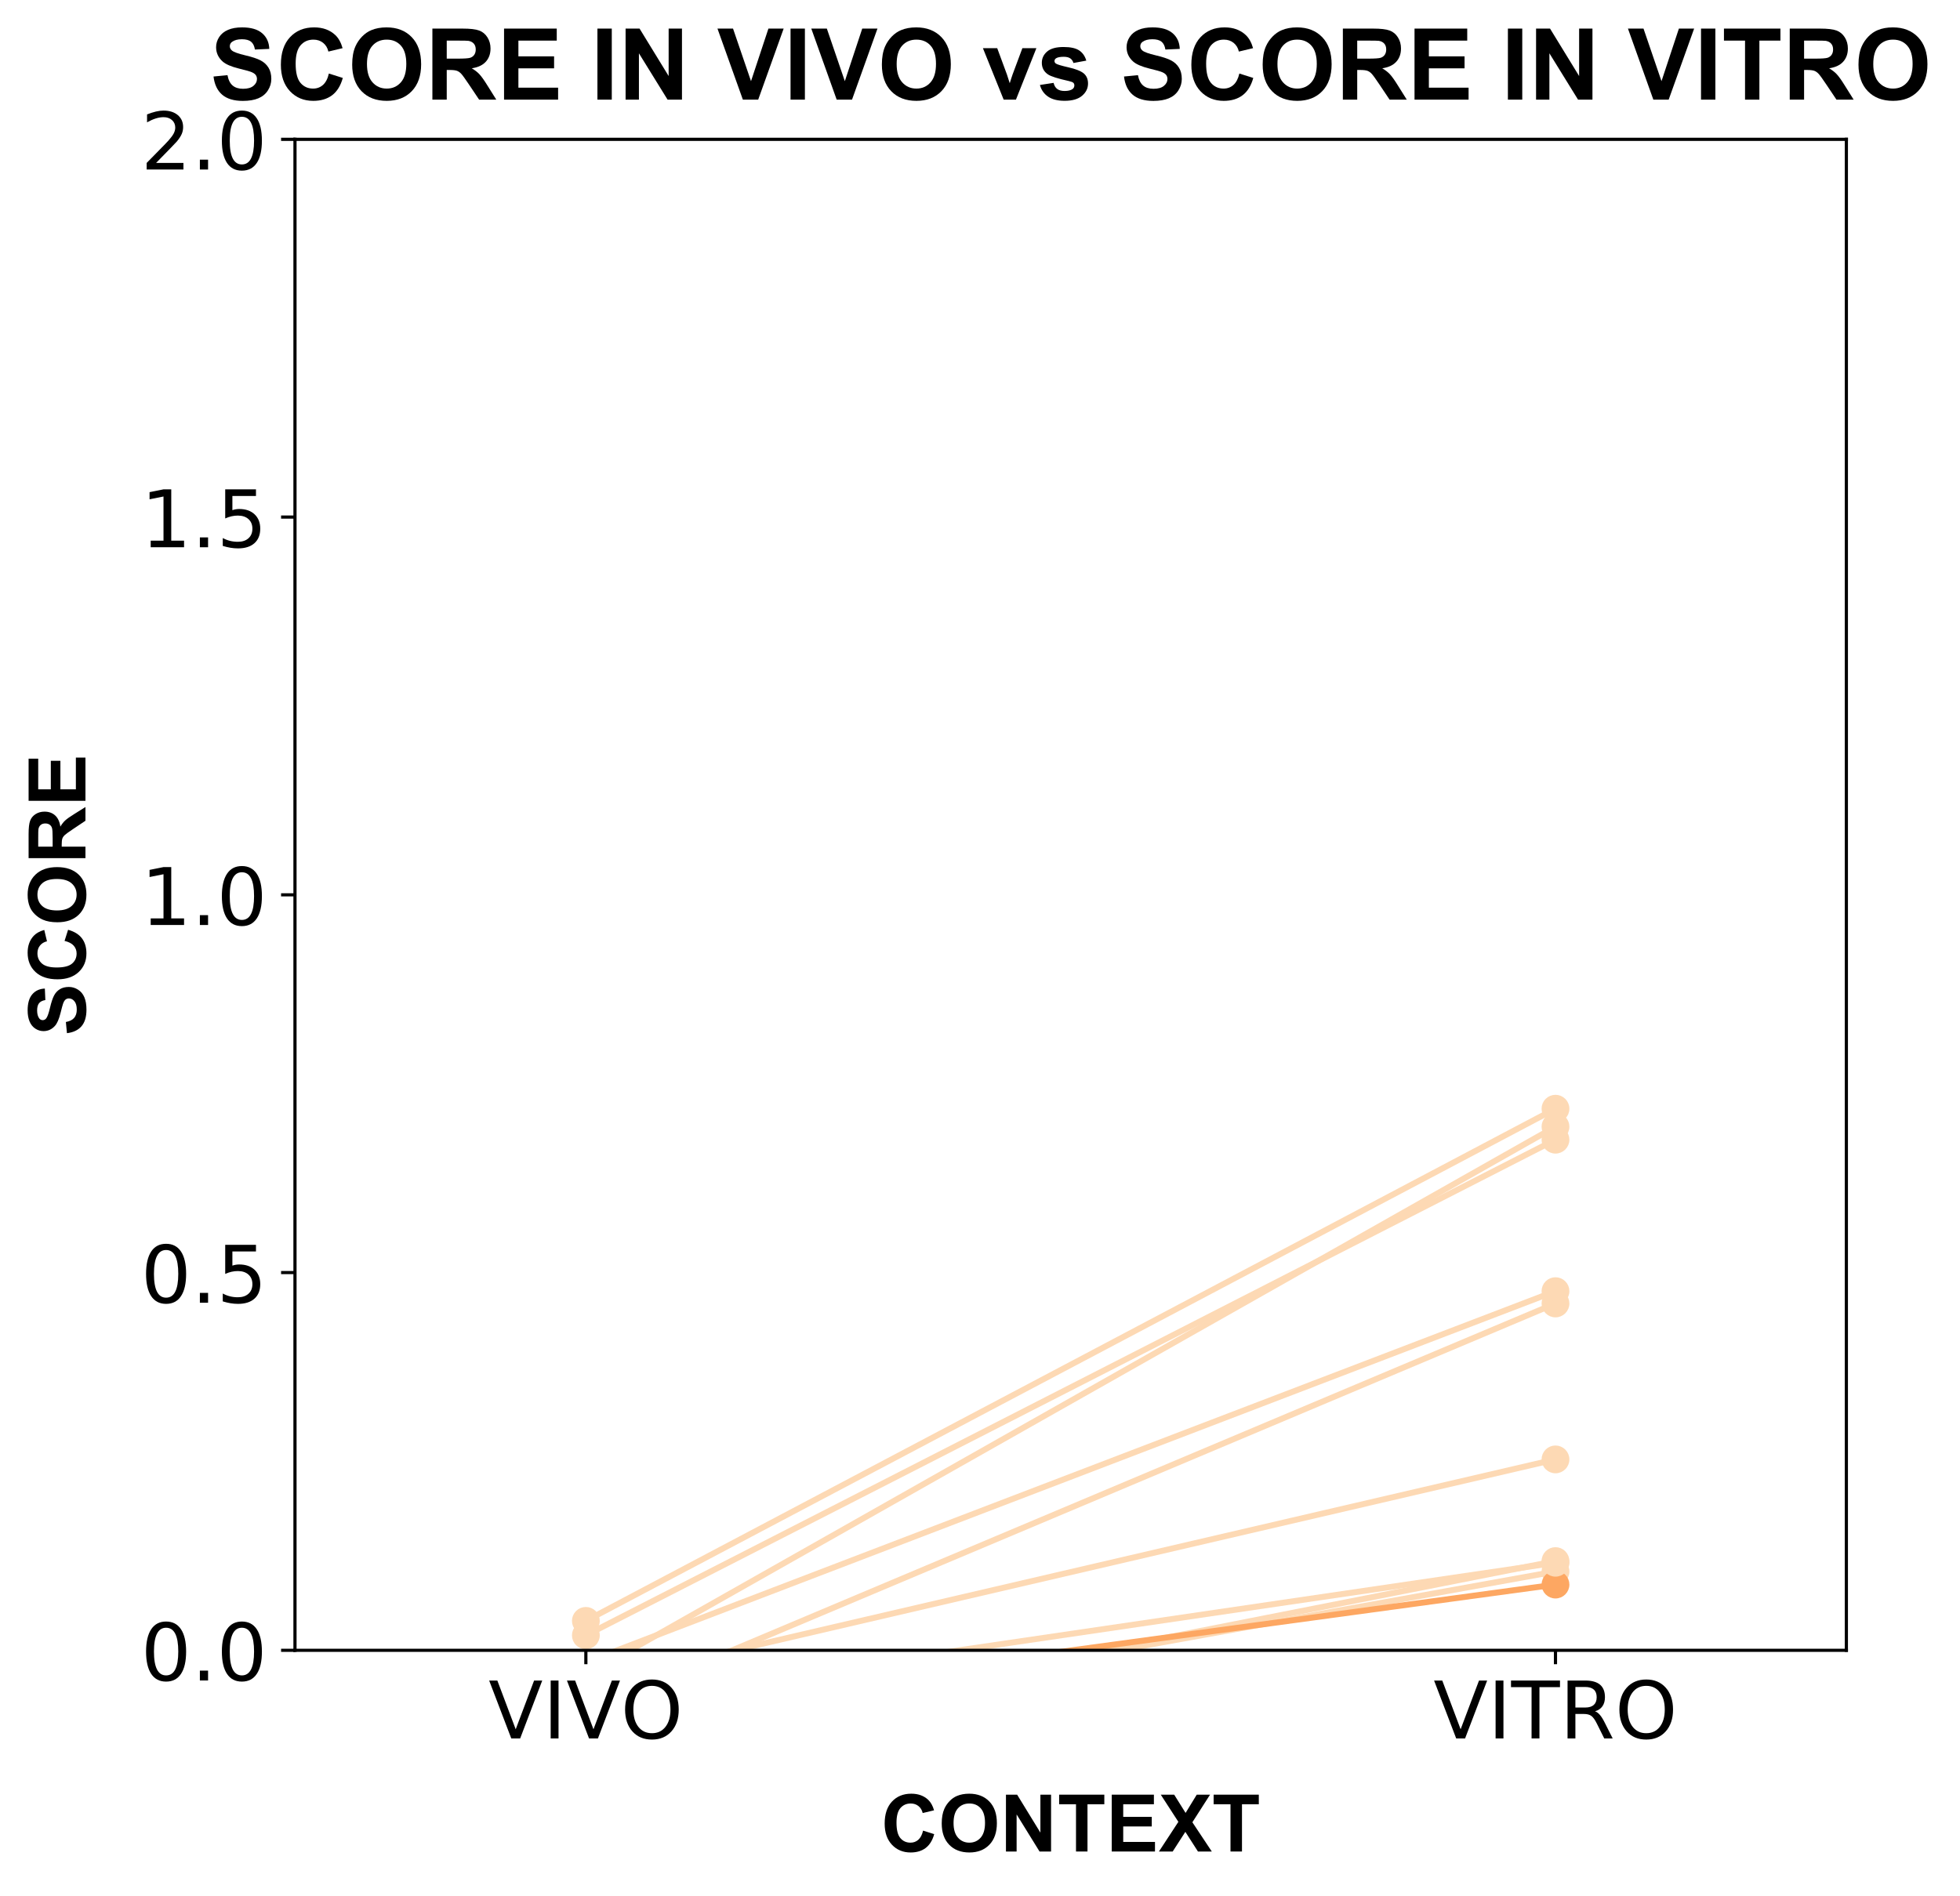 <?xml version="1.0" encoding="utf-8" standalone="no"?>
<!DOCTYPE svg PUBLIC "-//W3C//DTD SVG 1.1//EN"
  "http://www.w3.org/Graphics/SVG/1.1/DTD/svg11.dtd">
<!-- Created with matplotlib (https://matplotlib.org/) -->
<svg height="477.433pt" version="1.1" viewBox="0 0 493.48 477.433" width="493.48pt" xmlns="http://www.w3.org/2000/svg" xmlns:xlink="http://www.w3.org/1999/xlink">
 <defs>
  <style type="text/css">
*{stroke-linecap:butt;stroke-linejoin:round;}
  </style>
 </defs>
 <g id="figure_1">
  <g id="patch_1">
   <path d="M 0 477.433 
L 493.48 477.433 
L 493.48 0 
L 0 0 
z
" style="fill:#ffffff;"/>
  </g>
  <g id="axes_1">
   <g id="patch_2">
    <path d="M 74.269 415.615 
L 464.869 415.615 
L 464.869 35.095 
L 74.269 35.095 
z
" style="fill:#ffffff;"/>
   </g>
   <g id="line2d_1">
    <path clip-path="url(#pfb5bc72997)" d="M 147.506 443.74 
L 391.631 453.476 
" style="fill:none;stroke:#fda762;stroke-linecap:square;stroke-width:1.5;"/>
    <defs>
     <path d="M 0 3 
C 0.796 3 1.559 2.684 2.121 2.121 
C 2.684 1.559 3 0.796 3 0 
C 3 -0.796 2.684 -1.559 2.121 -2.121 
C 1.559 -2.684 0.796 -3 0 -3 
C -0.796 -3 -1.559 -2.684 -2.121 -2.121 
C -2.684 -1.559 -3 -0.796 -3 0 
C -3 0.796 -2.684 1.559 -2.121 2.121 
C -1.559 2.684 -0.796 3 0 3 
z
" id="m367c673f5a" style="stroke:#fda762;"/>
    </defs>
    <g clip-path="url(#pfb5bc72997)">
     <use style="fill:#fda762;stroke:#fda762;" x="147.506" xlink:href="#m367c673f5a" y="443.74"/>
     <use style="fill:#fda762;stroke:#fda762;" x="391.631" xlink:href="#m367c673f5a" y="453.476"/>
    </g>
   </g>
   <g id="line2d_2">
    <path clip-path="url(#pfb5bc72997)" d="M 147.506 441.196 
L 391.631 393.145 
" style="fill:none;stroke:#fdd9b4;stroke-linecap:square;stroke-width:1.5;"/>
    <defs>
     <path d="M 0 3 
C 0.796 3 1.559 2.684 2.121 2.121 
C 2.684 1.559 3 0.796 3 0 
C 3 -0.796 2.684 -1.559 2.121 -2.121 
C 1.559 -2.684 0.796 -3 0 -3 
C -0.796 -3 -1.559 -2.684 -2.121 -2.121 
C -2.684 -1.559 -3 -0.796 -3 0 
C -3 0.796 -2.684 1.559 -2.121 2.121 
C -1.559 2.684 -0.796 3 0 3 
z
" id="mfef7903847" style="stroke:#fdd9b4;"/>
    </defs>
    <g clip-path="url(#pfb5bc72997)">
     <use style="fill:#fdd9b4;stroke:#fdd9b4;" x="147.506" xlink:href="#mfef7903847" y="441.196"/>
     <use style="fill:#fdd9b4;stroke:#fdd9b4;" x="391.631" xlink:href="#mfef7903847" y="393.145"/>
    </g>
   </g>
   <g id="line2d_3">
    <path clip-path="url(#pfb5bc72997)" d="M 147.506 440.724 
L 391.631 455.208 
" style="fill:none;stroke:#fda762;stroke-linecap:square;stroke-width:1.5;"/>
    <g clip-path="url(#pfb5bc72997)">
     <use style="fill:#fda762;stroke:#fda762;" x="147.506" xlink:href="#m367c673f5a" y="440.724"/>
     <use style="fill:#fda762;stroke:#fda762;" x="391.631" xlink:href="#m367c673f5a" y="455.208"/>
    </g>
   </g>
   <g id="line2d_4">
    <path clip-path="url(#pfb5bc72997)" d="M 147.506 439.765 
L 391.631 395.77 
" style="fill:none;stroke:#fdd9b4;stroke-linecap:square;stroke-width:1.5;"/>
    <g clip-path="url(#pfb5bc72997)">
     <use style="fill:#fdd9b4;stroke:#fdd9b4;" x="147.506" xlink:href="#mfef7903847" y="439.765"/>
     <use style="fill:#fdd9b4;stroke:#fdd9b4;" x="391.631" xlink:href="#mfef7903847" y="395.77"/>
    </g>
   </g>
   <g id="line2d_5">
    <path clip-path="url(#pfb5bc72997)" d="M 147.506 432.252 
L 391.631 399.062 
" style="fill:none;stroke:#fda762;stroke-linecap:square;stroke-width:1.5;"/>
    <g clip-path="url(#pfb5bc72997)">
     <use style="fill:#fda762;stroke:#fda762;" x="147.506" xlink:href="#m367c673f5a" y="432.252"/>
     <use style="fill:#fda762;stroke:#fda762;" x="391.631" xlink:href="#m367c673f5a" y="399.062"/>
    </g>
   </g>
   <g id="line2d_6">
    <path clip-path="url(#pfb5bc72997)" d="M 147.506 431.153 
L 391.631 328.266 
" style="fill:none;stroke:#fdd9b4;stroke-linecap:square;stroke-width:1.5;"/>
    <g clip-path="url(#pfb5bc72997)">
     <use style="fill:#fdd9b4;stroke:#fdd9b4;" x="147.506" xlink:href="#mfef7903847" y="431.153"/>
     <use style="fill:#fdd9b4;stroke:#fdd9b4;" x="391.631" xlink:href="#mfef7903847" y="328.266"/>
    </g>
   </g>
   <g id="line2d_7">
    <path clip-path="url(#pfb5bc72997)" d="M 147.506 430.597 
L 391.631 446.855 
" style="fill:none;stroke:#fda762;stroke-linecap:square;stroke-width:1.5;"/>
    <g clip-path="url(#pfb5bc72997)">
     <use style="fill:#fda762;stroke:#fda762;" x="147.506" xlink:href="#m367c673f5a" y="430.597"/>
     <use style="fill:#fda762;stroke:#fda762;" x="391.631" xlink:href="#m367c673f5a" y="446.855"/>
    </g>
   </g>
   <g id="line2d_8">
    <path clip-path="url(#pfb5bc72997)" d="M 147.506 429.408 
L 391.631 393.563 
" style="fill:none;stroke:#fdd9b4;stroke-linecap:square;stroke-width:1.5;"/>
    <g clip-path="url(#pfb5bc72997)">
     <use style="fill:#fdd9b4;stroke:#fdd9b4;" x="147.506" xlink:href="#mfef7903847" y="429.408"/>
     <use style="fill:#fdd9b4;stroke:#fdd9b4;" x="391.631" xlink:href="#mfef7903847" y="393.563"/>
    </g>
   </g>
   <g id="line2d_9">
    <path clip-path="url(#pfb5bc72997)" d="M 147.506 424.303 
L 391.631 367.536 
" style="fill:none;stroke:#fdd9b4;stroke-linecap:square;stroke-width:1.5;"/>
    <g clip-path="url(#pfb5bc72997)">
     <use style="fill:#fdd9b4;stroke:#fdd9b4;" x="147.506" xlink:href="#mfef7903847" y="424.303"/>
     <use style="fill:#fdd9b4;stroke:#fdd9b4;" x="391.631" xlink:href="#mfef7903847" y="367.536"/>
    </g>
   </g>
   <g id="line2d_10">
    <path clip-path="url(#pfb5bc72997)" d="M 147.506 423.282 
L 391.631 420.39 
" style="fill:none;stroke:#fda762;stroke-linecap:square;stroke-width:1.5;"/>
    <g clip-path="url(#pfb5bc72997)">
     <use style="fill:#fda762;stroke:#fda762;" x="147.506" xlink:href="#m367c673f5a" y="423.282"/>
     <use style="fill:#fda762;stroke:#fda762;" x="391.631" xlink:href="#m367c673f5a" y="420.39"/>
    </g>
   </g>
   <g id="line2d_11">
    <path clip-path="url(#pfb5bc72997)" d="M 147.506 421.893 
L 391.631 283.745 
" style="fill:none;stroke:#fdd9b4;stroke-linecap:square;stroke-width:1.5;"/>
    <g clip-path="url(#pfb5bc72997)">
     <use style="fill:#fdd9b4;stroke:#fdd9b4;" x="147.506" xlink:href="#mfef7903847" y="421.893"/>
     <use style="fill:#fdd9b4;stroke:#fdd9b4;" x="391.631" xlink:href="#mfef7903847" y="283.745"/>
    </g>
   </g>
   <g id="line2d_12">
    <path clip-path="url(#pfb5bc72997)" d="M 147.506 418.628 
L 391.631 325.165 
" style="fill:none;stroke:#fdd9b4;stroke-linecap:square;stroke-width:1.5;"/>
    <g clip-path="url(#pfb5bc72997)">
     <use style="fill:#fdd9b4;stroke:#fdd9b4;" x="147.506" xlink:href="#mfef7903847" y="418.628"/>
     <use style="fill:#fdd9b4;stroke:#fdd9b4;" x="391.631" xlink:href="#mfef7903847" y="325.165"/>
    </g>
   </g>
   <g id="line2d_13">
    <path clip-path="url(#pfb5bc72997)" d="M 147.506 411.842 
L 391.631 287.018 
" style="fill:none;stroke:#fdd9b4;stroke-linecap:square;stroke-width:1.5;"/>
    <g clip-path="url(#pfb5bc72997)">
     <use style="fill:#fdd9b4;stroke:#fdd9b4;" x="147.506" xlink:href="#mfef7903847" y="411.842"/>
     <use style="fill:#fdd9b4;stroke:#fdd9b4;" x="391.631" xlink:href="#mfef7903847" y="287.018"/>
    </g>
   </g>
   <g id="line2d_14">
    <path clip-path="url(#pfb5bc72997)" d="M 147.506 408.2 
L 391.631 279.217 
" style="fill:none;stroke:#fdd9b4;stroke-linecap:square;stroke-width:1.5;"/>
    <g clip-path="url(#pfb5bc72997)">
     <use style="fill:#fdd9b4;stroke:#fdd9b4;" x="147.506" xlink:href="#mfef7903847" y="408.2"/>
     <use style="fill:#fdd9b4;stroke:#fdd9b4;" x="391.631" xlink:href="#mfef7903847" y="279.217"/>
    </g>
   </g>
   <g id="matplotlib.axis_1">
    <g id="xtick_1">
     <g id="line2d_15">
      <defs>
       <path d="M 0 0 
L 0 3.5 
" id="mf185a7a250" style="stroke:#000000;stroke-width:0.8;"/>
      </defs>
      <g>
       <use style="stroke:#000000;stroke-width:0.8;" x="147.506" xlink:href="#mf185a7a250" y="415.615"/>
      </g>
     </g>
     <g id="text_1">
      <!-- VIVO -->
      <defs>
       <path d="M 28.609 0 
L 0.781 72.906 
L 11.078 72.906 
L 34.188 11.531 
L 57.328 72.906 
L 67.578 72.906 
L 39.797 0 
z
" id="DejaVuSans-86"/>
       <path d="M 9.812 72.906 
L 19.672 72.906 
L 19.672 0 
L 9.812 0 
z
" id="DejaVuSans-73"/>
       <path d="M 39.406 66.219 
Q 28.656 66.219 22.328 58.203 
Q 16.016 50.203 16.016 36.375 
Q 16.016 22.609 22.328 14.594 
Q 28.656 6.594 39.406 6.594 
Q 50.141 6.594 56.422 14.594 
Q 62.703 22.609 62.703 36.375 
Q 62.703 50.203 56.422 58.203 
Q 50.141 66.219 39.406 66.219 
z
M 39.406 74.219 
Q 54.734 74.219 63.906 63.938 
Q 73.094 53.656 73.094 36.375 
Q 73.094 19.141 63.906 8.859 
Q 54.734 -1.422 39.406 -1.422 
Q 24.031 -1.422 14.812 8.828 
Q 5.609 19.094 5.609 36.375 
Q 5.609 53.656 14.812 63.938 
Q 24.031 74.219 39.406 74.219 
z
" id="DejaVuSans-79"/>
      </defs>
      <g transform="translate(123.005 437.811)scale(0.2 -0.2)">
       <use xlink:href="#DejaVuSans-86"/>
       <use x="68.408" xlink:href="#DejaVuSans-73"/>
       <use x="97.9" xlink:href="#DejaVuSans-86"/>
       <use x="166.293" xlink:href="#DejaVuSans-79"/>
      </g>
     </g>
    </g>
    <g id="xtick_2">
     <g id="line2d_16">
      <g>
       <use style="stroke:#000000;stroke-width:0.8;" x="391.631" xlink:href="#mf185a7a250" y="415.615"/>
      </g>
     </g>
     <g id="text_2">
      <!-- VITRO -->
      <defs>
       <path d="M -0.297 72.906 
L 61.375 72.906 
L 61.375 64.594 
L 35.5 64.594 
L 35.5 0 
L 25.594 0 
L 25.594 64.594 
L -0.297 64.594 
z
" id="DejaVuSans-84"/>
       <path d="M 44.391 34.188 
Q 47.562 33.109 50.562 29.594 
Q 53.562 26.078 56.594 19.922 
L 66.609 0 
L 56 0 
L 46.688 18.703 
Q 43.062 26.031 39.672 28.422 
Q 36.281 30.812 30.422 30.812 
L 19.672 30.812 
L 19.672 0 
L 9.812 0 
L 9.812 72.906 
L 32.078 72.906 
Q 44.578 72.906 50.734 67.672 
Q 56.891 62.453 56.891 51.906 
Q 56.891 45.016 53.688 40.469 
Q 50.484 35.938 44.391 34.188 
z
M 19.672 64.797 
L 19.672 38.922 
L 32.078 38.922 
Q 39.203 38.922 42.844 42.219 
Q 46.484 45.516 46.484 51.906 
Q 46.484 58.297 42.844 61.547 
Q 39.203 64.797 32.078 64.797 
z
" id="DejaVuSans-82"/>
      </defs>
      <g transform="translate(360.913 437.811)scale(0.2 -0.2)">
       <use xlink:href="#DejaVuSans-86"/>
       <use x="68.408" xlink:href="#DejaVuSans-73"/>
       <use x="97.9" xlink:href="#DejaVuSans-84"/>
       <use x="158.984" xlink:href="#DejaVuSans-82"/>
       <use x="228.467" xlink:href="#DejaVuSans-79"/>
      </g>
     </g>
    </g>
    <g id="text_3">
     <!-- CONTEXT -->
     <defs>
      <path d="M 53.078 26.312 
L 67.094 21.875 
Q 63.875 10.156 56.375 4.469 
Q 48.875 -1.219 37.359 -1.219 
Q 23.094 -1.219 13.906 8.516 
Q 4.734 18.266 4.734 35.156 
Q 4.734 53.031 13.953 62.906 
Q 23.188 72.797 38.234 72.797 
Q 51.375 72.797 59.578 65.047 
Q 64.453 60.453 66.891 51.859 
L 52.594 48.438 
Q 51.312 54 47.281 57.219 
Q 43.266 60.453 37.5 60.453 
Q 29.547 60.453 24.578 54.734 
Q 19.625 49.031 19.625 36.234 
Q 19.625 22.656 24.5 16.891 
Q 29.391 11.141 37.203 11.141 
Q 42.969 11.141 47.109 14.797 
Q 51.266 18.453 53.078 26.312 
z
" id="Arial-BoldMT-67"/>
      <path d="M 4.344 35.359 
Q 4.344 46.297 7.625 53.719 
Q 10.062 59.188 14.281 63.531 
Q 18.5 67.875 23.531 69.969 
Q 30.219 72.797 38.969 72.797 
Q 54.781 72.797 64.281 62.984 
Q 73.781 53.172 73.781 35.688 
Q 73.781 18.359 64.359 8.562 
Q 54.938 -1.219 39.156 -1.219 
Q 23.188 -1.219 13.766 8.516 
Q 4.344 18.266 4.344 35.359 
z
M 19.234 35.844 
Q 19.234 23.688 24.844 17.406 
Q 30.469 11.141 39.109 11.141 
Q 47.75 11.141 53.297 17.359 
Q 58.844 23.578 58.844 36.031 
Q 58.844 48.344 53.438 54.391 
Q 48.047 60.453 39.109 60.453 
Q 30.172 60.453 24.703 54.312 
Q 19.234 48.188 19.234 35.844 
z
" id="Arial-BoldMT-79"/>
      <path d="M 7.422 0 
L 7.422 71.578 
L 21.484 71.578 
L 50.781 23.781 
L 50.781 71.578 
L 64.203 71.578 
L 64.203 0 
L 49.703 0 
L 20.844 46.688 
L 20.844 0 
z
" id="Arial-BoldMT-78"/>
      <path d="M 23.391 0 
L 23.391 59.469 
L 2.156 59.469 
L 2.156 71.578 
L 59.031 71.578 
L 59.031 59.469 
L 37.844 59.469 
L 37.844 0 
z
" id="Arial-BoldMT-84"/>
      <path d="M 7.281 0 
L 7.281 71.578 
L 60.359 71.578 
L 60.359 59.469 
L 21.734 59.469 
L 21.734 43.609 
L 57.672 43.609 
L 57.672 31.547 
L 21.734 31.547 
L 21.734 12.062 
L 61.719 12.062 
L 61.719 0 
z
" id="Arial-BoldMT-69"/>
      <path d="M 0 0 
L 24.469 37.359 
L 2.297 71.578 
L 19.188 71.578 
L 33.547 48.578 
L 47.609 71.578 
L 64.359 71.578 
L 42.094 36.812 
L 66.547 0 
L 49.125 0 
L 33.25 24.75 
L 17.328 0 
z
" id="Arial-BoldMT-88"/>
     </defs>
     <g transform="translate(221.791 466.286)scale(0.2 -0.2)">
      <use xlink:href="#Arial-BoldMT-67"/>
      <use x="72.217" xlink:href="#Arial-BoldMT-79"/>
      <use x="150" xlink:href="#Arial-BoldMT-78"/>
      <use x="222.217" xlink:href="#Arial-BoldMT-84"/>
      <use x="283.301" xlink:href="#Arial-BoldMT-69"/>
      <use x="350" xlink:href="#Arial-BoldMT-88"/>
      <use x="416.699" xlink:href="#Arial-BoldMT-84"/>
     </g>
    </g>
   </g>
   <g id="matplotlib.axis_2">
    <g id="ytick_1">
     <g id="line2d_17">
      <defs>
       <path d="M 0 0 
L -3.5 0 
" id="m0aea3d3403" style="stroke:#000000;stroke-width:0.8;"/>
      </defs>
      <g>
       <use style="stroke:#000000;stroke-width:0.8;" x="74.269" xlink:href="#m0aea3d3403" y="415.615"/>
      </g>
     </g>
     <g id="text_4">
      <!-- 0.0 -->
      <defs>
       <path d="M 31.781 66.406 
Q 24.172 66.406 20.328 58.906 
Q 16.5 51.422 16.5 36.375 
Q 16.5 21.391 20.328 13.891 
Q 24.172 6.391 31.781 6.391 
Q 39.453 6.391 43.281 13.891 
Q 47.125 21.391 47.125 36.375 
Q 47.125 51.422 43.281 58.906 
Q 39.453 66.406 31.781 66.406 
z
M 31.781 74.219 
Q 44.047 74.219 50.516 64.516 
Q 56.984 54.828 56.984 36.375 
Q 56.984 17.969 50.516 8.266 
Q 44.047 -1.422 31.781 -1.422 
Q 19.531 -1.422 13.062 8.266 
Q 6.594 17.969 6.594 36.375 
Q 6.594 54.828 13.062 64.516 
Q 19.531 74.219 31.781 74.219 
z
" id="DejaVuSans-48"/>
       <path d="M 10.688 12.406 
L 21 12.406 
L 21 0 
L 10.688 0 
z
" id="DejaVuSans-46"/>
      </defs>
      <g transform="translate(35.462 423.213)scale(0.2 -0.2)">
       <use xlink:href="#DejaVuSans-48"/>
       <use x="63.623" xlink:href="#DejaVuSans-46"/>
       <use x="95.41" xlink:href="#DejaVuSans-48"/>
      </g>
     </g>
    </g>
    <g id="ytick_2">
     <g id="line2d_18">
      <g>
       <use style="stroke:#000000;stroke-width:0.8;" x="74.269" xlink:href="#m0aea3d3403" y="320.485"/>
      </g>
     </g>
     <g id="text_5">
      <!-- 0.5 -->
      <defs>
       <path d="M 10.797 72.906 
L 49.516 72.906 
L 49.516 64.594 
L 19.828 64.594 
L 19.828 46.734 
Q 21.969 47.469 24.109 47.828 
Q 26.266 48.188 28.422 48.188 
Q 40.625 48.188 47.75 41.5 
Q 54.891 34.812 54.891 23.391 
Q 54.891 11.625 47.562 5.094 
Q 40.234 -1.422 26.906 -1.422 
Q 22.312 -1.422 17.547 -0.641 
Q 12.797 0.141 7.719 1.703 
L 7.719 11.625 
Q 12.109 9.234 16.797 8.062 
Q 21.484 6.891 26.703 6.891 
Q 35.156 6.891 40.078 11.328 
Q 45.016 15.766 45.016 23.391 
Q 45.016 31 40.078 35.438 
Q 35.156 39.891 26.703 39.891 
Q 22.75 39.891 18.812 39.016 
Q 14.891 38.141 10.797 36.281 
z
" id="DejaVuSans-53"/>
      </defs>
      <g transform="translate(35.462 328.083)scale(0.2 -0.2)">
       <use xlink:href="#DejaVuSans-48"/>
       <use x="63.623" xlink:href="#DejaVuSans-46"/>
       <use x="95.41" xlink:href="#DejaVuSans-53"/>
      </g>
     </g>
    </g>
    <g id="ytick_3">
     <g id="line2d_19">
      <g>
       <use style="stroke:#000000;stroke-width:0.8;" x="74.269" xlink:href="#m0aea3d3403" y="225.355"/>
      </g>
     </g>
     <g id="text_6">
      <!-- 1.0 -->
      <defs>
       <path d="M 12.406 8.297 
L 28.516 8.297 
L 28.516 63.922 
L 10.984 60.406 
L 10.984 69.391 
L 28.422 72.906 
L 38.281 72.906 
L 38.281 8.297 
L 54.391 8.297 
L 54.391 0 
L 12.406 0 
z
" id="DejaVuSans-49"/>
      </defs>
      <g transform="translate(35.462 232.953)scale(0.2 -0.2)">
       <use xlink:href="#DejaVuSans-49"/>
       <use x="63.623" xlink:href="#DejaVuSans-46"/>
       <use x="95.41" xlink:href="#DejaVuSans-48"/>
      </g>
     </g>
    </g>
    <g id="ytick_4">
     <g id="line2d_20">
      <g>
       <use style="stroke:#000000;stroke-width:0.8;" x="74.269" xlink:href="#m0aea3d3403" y="130.225"/>
      </g>
     </g>
     <g id="text_7">
      <!-- 1.5 -->
      <g transform="translate(35.462 137.823)scale(0.2 -0.2)">
       <use xlink:href="#DejaVuSans-49"/>
       <use x="63.623" xlink:href="#DejaVuSans-46"/>
       <use x="95.41" xlink:href="#DejaVuSans-53"/>
      </g>
     </g>
    </g>
    <g id="ytick_5">
     <g id="line2d_21">
      <g>
       <use style="stroke:#000000;stroke-width:0.8;" x="74.269" xlink:href="#m0aea3d3403" y="35.095"/>
      </g>
     </g>
     <g id="text_8">
      <!-- 2.0 -->
      <defs>
       <path d="M 19.188 8.297 
L 53.609 8.297 
L 53.609 0 
L 7.328 0 
L 7.328 8.297 
Q 12.938 14.109 22.625 23.891 
Q 32.328 33.688 34.812 36.531 
Q 39.547 41.844 41.422 45.531 
Q 43.312 49.219 43.312 52.781 
Q 43.312 58.594 39.234 62.25 
Q 35.156 65.922 28.609 65.922 
Q 23.969 65.922 18.812 64.312 
Q 13.672 62.703 7.812 59.422 
L 7.812 69.391 
Q 13.766 71.781 18.938 73 
Q 24.125 74.219 28.422 74.219 
Q 39.75 74.219 46.484 68.547 
Q 53.219 62.891 53.219 53.422 
Q 53.219 48.922 51.531 44.891 
Q 49.859 40.875 45.406 35.406 
Q 44.188 33.984 37.641 27.219 
Q 31.109 20.453 19.188 8.297 
z
" id="DejaVuSans-50"/>
      </defs>
      <g transform="translate(35.462 42.693)scale(0.2 -0.2)">
       <use xlink:href="#DejaVuSans-50"/>
       <use x="63.623" xlink:href="#DejaVuSans-46"/>
       <use x="95.41" xlink:href="#DejaVuSans-48"/>
      </g>
     </g>
    </g>
    <g id="text_9">
     <!-- SCORE -->
     <defs>
      <path d="M 3.609 23.297 
L 17.672 24.656 
Q 18.953 17.578 22.828 14.25 
Q 26.703 10.938 33.297 10.938 
Q 40.281 10.938 43.812 13.891 
Q 47.359 16.844 47.359 20.797 
Q 47.359 23.344 45.875 25.125 
Q 44.391 26.906 40.672 28.219 
Q 38.141 29.109 29.109 31.344 
Q 17.484 34.234 12.797 38.422 
Q 6.203 44.344 6.203 52.828 
Q 6.203 58.297 9.297 63.062 
Q 12.406 67.828 18.234 70.312 
Q 24.078 72.797 32.328 72.797 
Q 45.797 72.797 52.609 66.891 
Q 59.422 60.984 59.766 51.125 
L 45.312 50.484 
Q 44.391 56 41.328 58.422 
Q 38.281 60.844 32.172 60.844 
Q 25.875 60.844 22.312 58.25 
Q 20.016 56.594 20.016 53.812 
Q 20.016 51.266 22.172 49.469 
Q 24.906 47.172 35.453 44.672 
Q 46 42.188 51.047 39.516 
Q 56.109 36.859 58.953 32.25 
Q 61.812 27.641 61.812 20.844 
Q 61.812 14.703 58.391 9.328 
Q 54.984 3.953 48.734 1.344 
Q 42.484 -1.266 33.156 -1.266 
Q 19.578 -1.266 12.297 5 
Q 5.031 11.281 3.609 23.297 
z
" id="Arial-BoldMT-83"/>
      <path d="M 7.328 0 
L 7.328 71.578 
L 37.75 71.578 
Q 49.219 71.578 54.422 69.641 
Q 59.625 67.719 62.75 62.781 
Q 65.875 57.859 65.875 51.516 
Q 65.875 43.453 61.125 38.203 
Q 56.391 32.953 46.969 31.594 
Q 51.656 28.859 54.703 25.578 
Q 57.766 22.312 62.938 13.969 
L 71.688 0 
L 54.391 0 
L 43.953 15.578 
Q 38.375 23.922 36.328 26.094 
Q 34.281 28.266 31.984 29.078 
Q 29.688 29.891 24.703 29.891 
L 21.781 29.891 
L 21.781 0 
z
M 21.781 41.312 
L 32.469 41.312 
Q 42.875 41.312 45.453 42.188 
Q 48.047 43.062 49.516 45.203 
Q 50.984 47.359 50.984 50.594 
Q 50.984 54.203 49.047 56.422 
Q 47.125 58.641 43.609 59.234 
Q 41.844 59.469 33.062 59.469 
L 21.781 59.469 
z
" id="Arial-BoldMT-82"/>
     </defs>
     <g transform="translate(21.516 260.917)rotate(-90)scale(0.2 -0.2)">
      <use xlink:href="#Arial-BoldMT-83"/>
      <use x="66.699" xlink:href="#Arial-BoldMT-67"/>
      <use x="138.916" xlink:href="#Arial-BoldMT-79"/>
      <use x="216.699" xlink:href="#Arial-BoldMT-82"/>
      <use x="288.916" xlink:href="#Arial-BoldMT-69"/>
     </g>
    </g>
   </g>
   <g id="patch_3">
    <path d="M 74.269 415.615 
L 74.269 35.095 
" style="fill:none;stroke:#000000;stroke-linecap:square;stroke-linejoin:miter;stroke-width:0.8;"/>
   </g>
   <g id="patch_4">
    <path d="M 464.869 415.615 
L 464.869 35.095 
" style="fill:none;stroke:#000000;stroke-linecap:square;stroke-linejoin:miter;stroke-width:0.8;"/>
   </g>
   <g id="patch_5">
    <path d="M 74.269 415.615 
L 464.869 415.615 
" style="fill:none;stroke:#000000;stroke-linecap:square;stroke-linejoin:miter;stroke-width:0.8;"/>
   </g>
   <g id="patch_6">
    <path d="M 74.269 35.095 
L 464.869 35.095 
" style="fill:none;stroke:#000000;stroke-linecap:square;stroke-linejoin:miter;stroke-width:0.8;"/>
   </g>
   <g id="text_10">
    <!-- SCORE IN VIVO vs SCORE IN VITRO -->
    <defs>
     <path id="Arial-BoldMT-32"/>
     <path d="M 6.844 0 
L 6.844 71.578 
L 21.297 71.578 
L 21.297 0 
z
" id="Arial-BoldMT-73"/>
     <path d="M 25.531 0 
L -0.047 71.578 
L 15.625 71.578 
L 33.734 18.609 
L 51.266 71.578 
L 66.609 71.578 
L 40.969 0 
z
" id="Arial-BoldMT-86"/>
     <path d="M 21.438 0 
L 0.531 51.859 
L 14.938 51.859 
L 24.703 25.391 
L 27.547 16.547 
Q 28.656 19.922 28.953 21 
Q 29.641 23.188 30.422 25.391 
L 40.281 51.859 
L 54.391 51.859 
L 33.797 0 
z
" id="Arial-BoldMT-118"/>
     <path d="M 2.344 14.797 
L 16.109 16.891 
Q 17 12.891 19.672 10.812 
Q 22.359 8.734 27.203 8.734 
Q 32.516 8.734 35.203 10.688 
Q 37.016 12.062 37.016 14.359 
Q 37.016 15.922 36.031 16.938 
Q 35.016 17.922 31.453 18.75 
Q 14.844 22.406 10.406 25.438 
Q 4.25 29.641 4.25 37.109 
Q 4.25 43.844 9.562 48.438 
Q 14.891 53.031 26.078 53.031 
Q 36.719 53.031 41.891 49.562 
Q 47.078 46.094 49.031 39.312 
L 36.078 36.922 
Q 35.25 39.938 32.922 41.547 
Q 30.609 43.172 26.312 43.172 
Q 20.906 43.172 18.562 41.656 
Q 17 40.578 17 38.875 
Q 17 37.406 18.359 36.375 
Q 20.219 35.016 31.172 32.516 
Q 42.141 30.031 46.484 26.422 
Q 50.781 22.75 50.781 16.219 
Q 50.781 9.078 44.828 3.953 
Q 38.875 -1.172 27.203 -1.172 
Q 16.609 -1.172 10.422 3.125 
Q 4.25 7.422 2.344 14.797 
z
" id="Arial-BoldMT-115"/>
    </defs>
    <g transform="translate(52.858 25.095)scale(0.25 -0.25)">
     <use xlink:href="#Arial-BoldMT-83"/>
     <use x="66.699" xlink:href="#Arial-BoldMT-67"/>
     <use x="138.916" xlink:href="#Arial-BoldMT-79"/>
     <use x="216.699" xlink:href="#Arial-BoldMT-82"/>
     <use x="288.916" xlink:href="#Arial-BoldMT-69"/>
     <use x="355.615" xlink:href="#Arial-BoldMT-32"/>
     <use x="383.398" xlink:href="#Arial-BoldMT-73"/>
     <use x="411.182" xlink:href="#Arial-BoldMT-78"/>
     <use x="483.398" xlink:href="#Arial-BoldMT-32"/>
     <use x="511.182" xlink:href="#Arial-BoldMT-86"/>
     <use x="577.881" xlink:href="#Arial-BoldMT-73"/>
     <use x="605.664" xlink:href="#Arial-BoldMT-86"/>
     <use x="672.363" xlink:href="#Arial-BoldMT-79"/>
     <use x="750.146" xlink:href="#Arial-BoldMT-32"/>
     <use x="777.93" xlink:href="#Arial-BoldMT-118"/>
     <use x="833.545" xlink:href="#Arial-BoldMT-115"/>
     <use x="889.16" xlink:href="#Arial-BoldMT-32"/>
     <use x="916.943" xlink:href="#Arial-BoldMT-83"/>
     <use x="983.643" xlink:href="#Arial-BoldMT-67"/>
     <use x="1055.859" xlink:href="#Arial-BoldMT-79"/>
     <use x="1133.643" xlink:href="#Arial-BoldMT-82"/>
     <use x="1205.859" xlink:href="#Arial-BoldMT-69"/>
     <use x="1272.559" xlink:href="#Arial-BoldMT-32"/>
     <use x="1300.342" xlink:href="#Arial-BoldMT-73"/>
     <use x="1328.125" xlink:href="#Arial-BoldMT-78"/>
     <use x="1400.342" xlink:href="#Arial-BoldMT-32"/>
     <use x="1428.125" xlink:href="#Arial-BoldMT-86"/>
     <use x="1494.824" xlink:href="#Arial-BoldMT-73"/>
     <use x="1522.607" xlink:href="#Arial-BoldMT-84"/>
     <use x="1583.691" xlink:href="#Arial-BoldMT-82"/>
     <use x="1655.908" xlink:href="#Arial-BoldMT-79"/>
    </g>
   </g>
  </g>
 </g>
 <defs>
  <clipPath id="pfb5bc72997">
   <rect height="380.52" width="390.6" x="74.269" y="35.095"/>
  </clipPath>
 </defs>
</svg>
